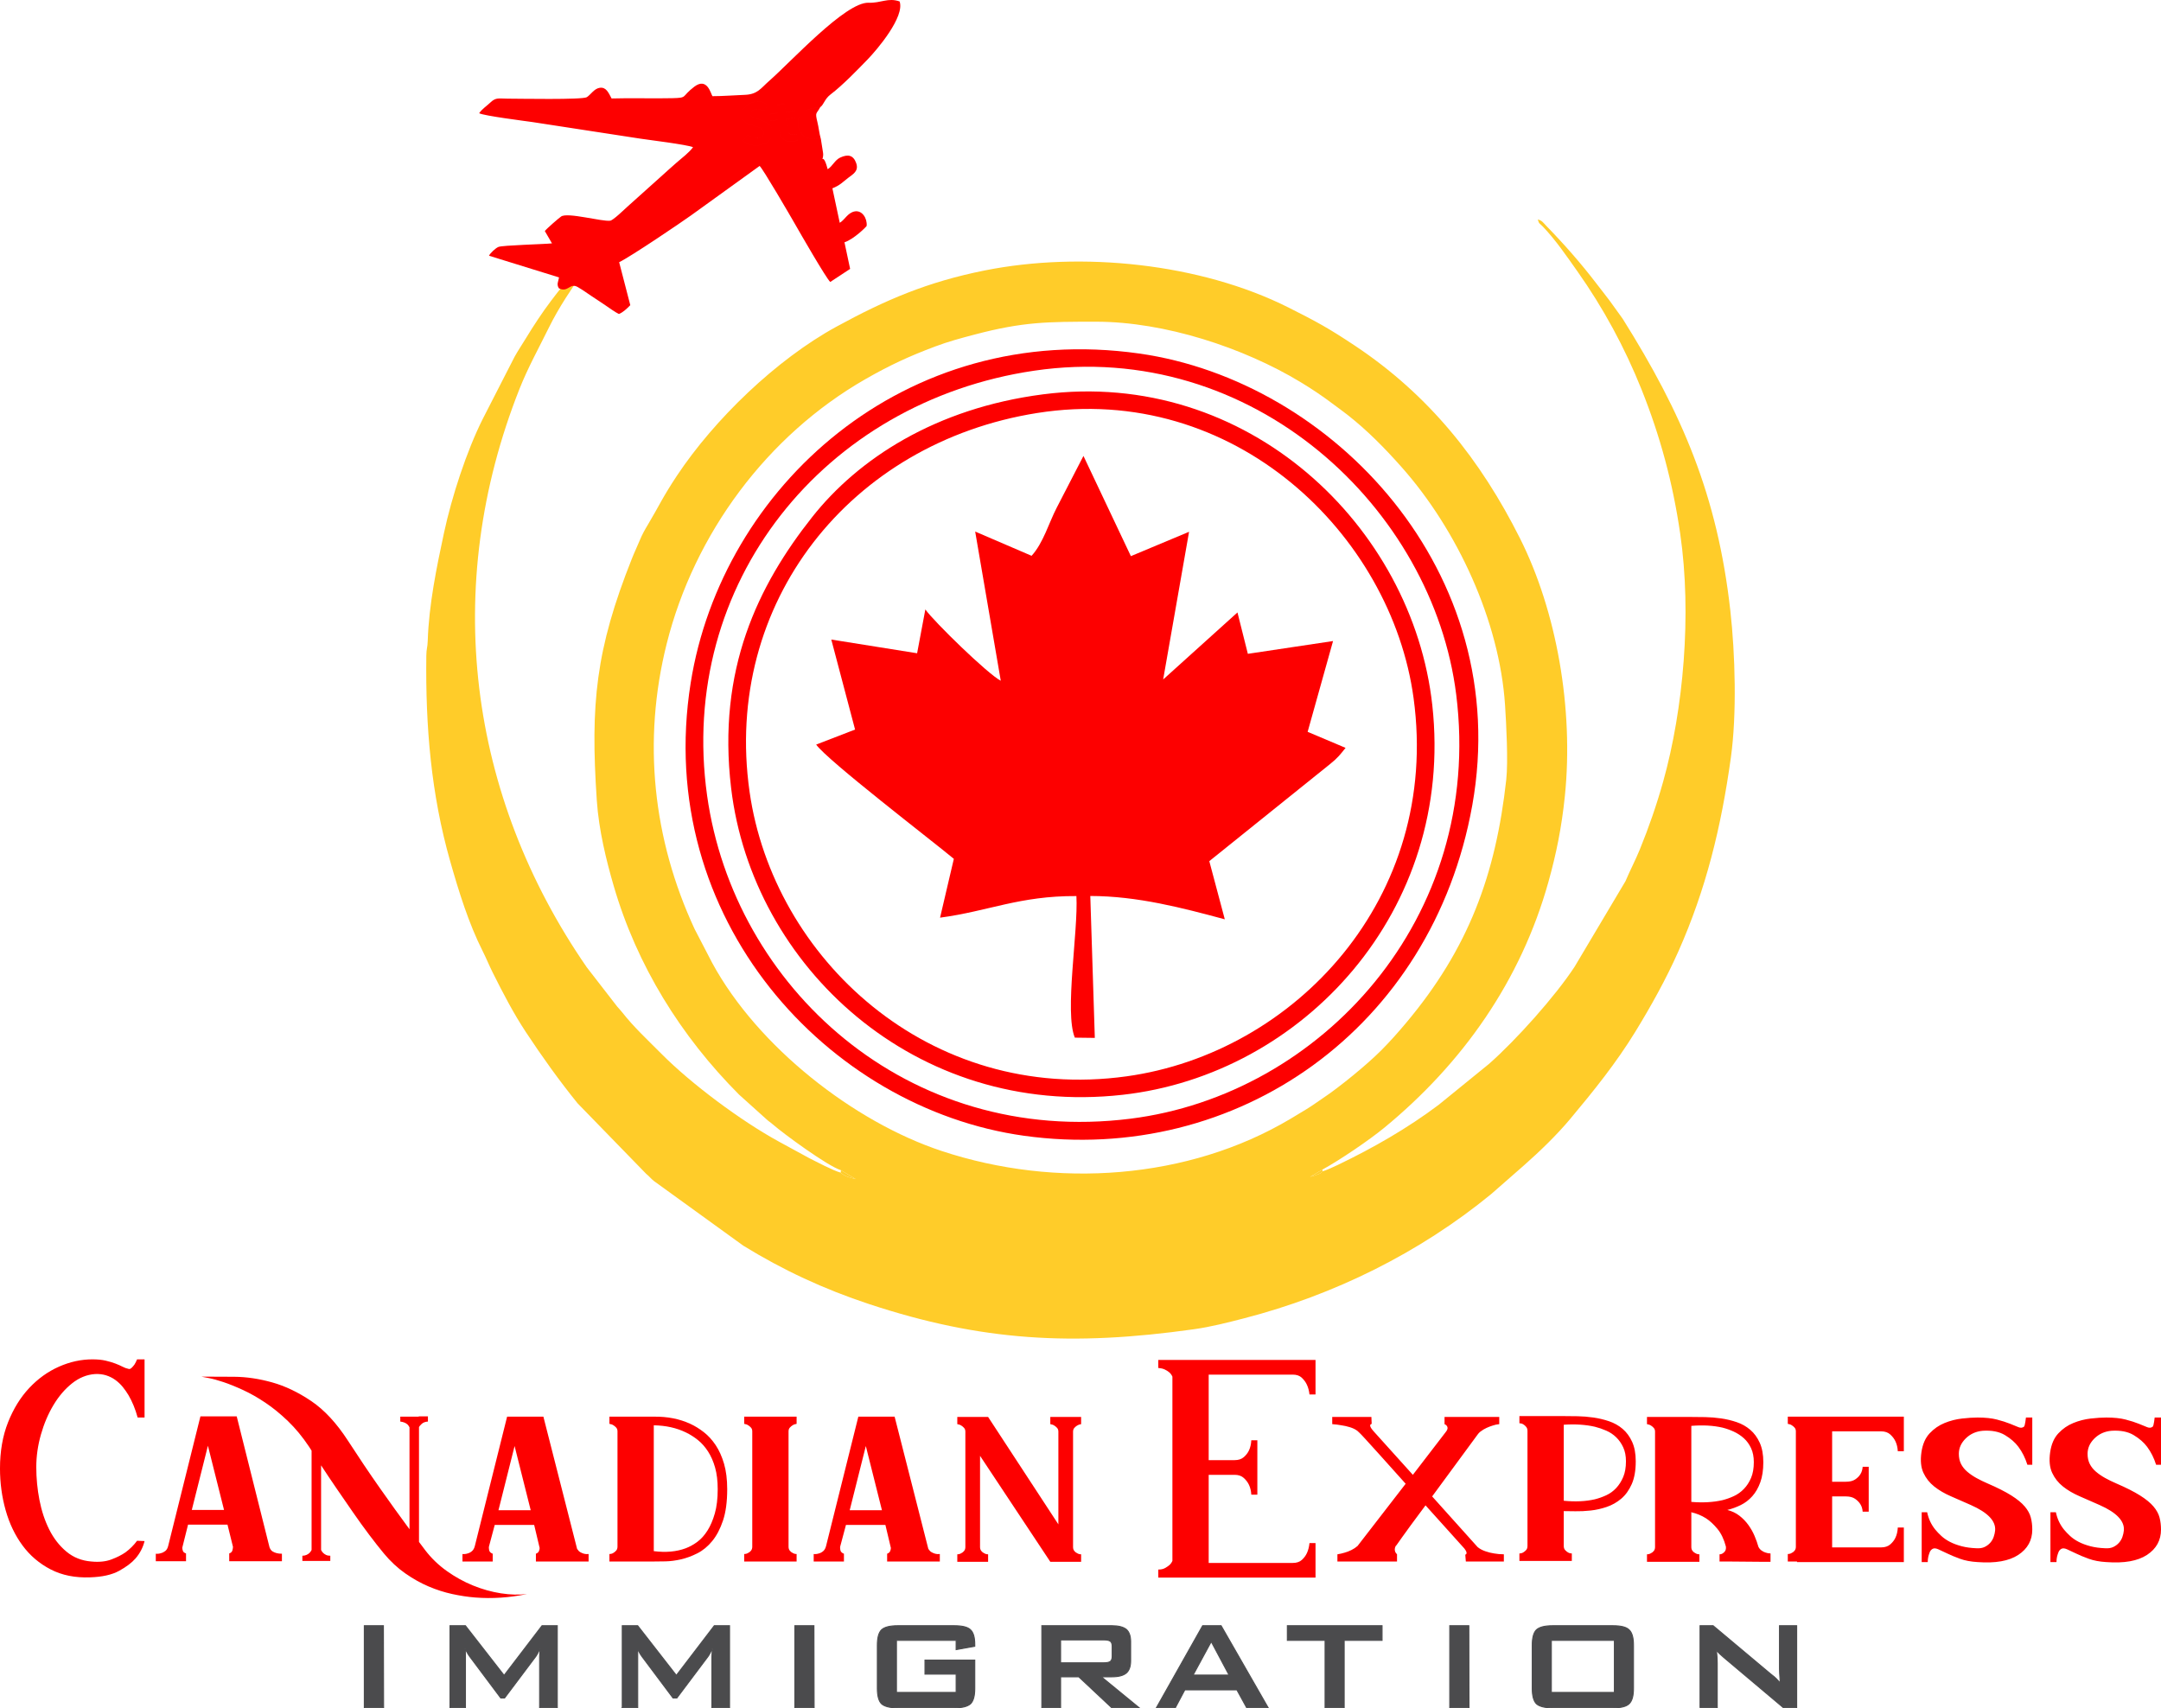 <?xml version="1.0" encoding="UTF-8"?>
<!DOCTYPE svg PUBLIC "-//W3C//DTD SVG 1.1//EN" "http://www.w3.org/Graphics/SVG/1.1/DTD/svg11.dtd">
<!-- Creator: CorelDRAW 2020 (64-Bit) -->
<svg xmlns="http://www.w3.org/2000/svg" xml:space="preserve" width="164.046mm" height="129.689mm" version="1.1" style="shape-rendering:geometricPrecision; text-rendering:geometricPrecision; image-rendering:optimizeQuality; fill-rule:evenodd; clip-rule:evenodd"
viewBox="0 0 16436.04 12993.71"
 xmlns:xlink="http://www.w3.org/1999/xlink"
 xmlns:xodm="http://www.corel.com/coreldraw/odm/2003">
 <defs>
  <style type="text/css">
   <![CDATA[
    .str0 {stroke:#4B4B4D;stroke-width:7.63;stroke-miterlimit:22.926}
    .fil2 {fill:#FFCC29}
    .fil1 {fill:#FD0000}
    .fil0 {fill:#4B4B4D;fill-rule:nonzero}
    .fil3 {fill:#FD0000;fill-rule:nonzero}
   ]]>
  </style>
 </defs>
 <g id="Layer_x0020_1">
  <path class="fil0 str0" d="M2770.95 12989.89l0 -624.7 145.07 0 1.43 624.7 -146.5 0zm651.66 0l0 -624.7 117.42 0 293.99 377.52 288.32 -377.52 116.23 0 0 624.7 -134.38 0 0 -386.41c0,-11.09 0.39,-20.36 1.21,-27.63 0.99,-9.69 2.2,-22.6 3.41,-38.74 -4.02,7.67 -7.64,14.94 -10.88,21.6 -3.43,6.65 -6.46,12.69 -9.49,18.35 -7.45,13.32 -12.71,21.8 -15.94,25.43l-234.67 312.35 -29.26 0 -234.66 -313.56c-7.47,-9.69 -14.73,-20.98 -21.78,-34.11 -8.08,-12.9 -13.33,-22.99 -15.75,-30.06 1.21,13.12 2.42,25.23 3.64,36.33l0 30.05 0 386.41 -117.42 0zm1310.24 0l0 -624.7 117.43 0 293.98 377.52 288.32 -377.52 116.22 0 0 624.7 -134.37 0 0 -386.41c0,-11.09 0.39,-20.36 1.21,-27.63 1,-9.69 2.21,-22.6 3.42,-38.74 -4.03,7.67 -7.65,14.94 -10.88,21.6 -3.44,6.65 -6.46,12.69 -9.49,18.35 -7.46,13.32 -12.72,21.8 -15.94,25.43l-234.67 312.35 -29.26 0 -234.67 -313.56c-7.46,-9.69 -14.73,-20.98 -21.78,-34.11 -8.09,-12.9 -13.32,-22.99 -15.74,-30.06 1.21,13.12 2.42,25.23 3.64,36.33l0 30.05 0 386.41 -117.43 0zm1312.66 0l0 -624.7 145.07 0 1.41 624.7 -146.48 0zm1226.7 -513.31l-454 0 0 395.87 454 0 0 -139.21 -237.09 0 0 -106.54 378.74 0 0 215.5c0,56.49 -10.49,95.23 -31.68,116.4 -22.41,20.79 -63.56,31.29 -123.49,31.29l-430.79 0c-59.93,0 -101.08,-10.5 -123.68,-31.29 -20.79,-21.37 -31.28,-60.11 -31.28,-116.4l0 -329.3c0,-56.1 10.49,-94.84 31.28,-116.01 22.39,-21.2 63.55,-31.7 123.68,-31.7l430.79 0c60.13,0 100.89,10.09 122.28,30.48 21.99,20.18 32.88,57.31 32.88,111.38l0 14.53 -141.65 25.42 0 -70.41zm1121.38 -3.64l-326.89 0 0 174.33 326.89 0c25.43,0 42.78,-3.64 52.05,-10.89 8.9,-7.67 13.33,-20.59 13.33,-38.74l0 -75.05c0,-18.57 -4.43,-31.49 -13.33,-38.75 -9.27,-7.25 -26.62,-10.89 -52.05,-10.89zm-469.72 516.95l0 -624.7 533.89 0c49.01,0 85.54,9.3 109.15,28.05 21.6,19.18 32.49,50.25 32.49,93.03l0 146.68c0,41.97 -10.89,72.64 -32.49,91.81 -22.8,19.38 -59.32,29.07 -109.15,29.07l-80.91 0 288.14 236.07 -208.44 0 -251.82 -236.07 -138.02 0 0 236.07 -142.83 0zm1150.61 -249.39l273.41 0 -135.4 -254.24 -138.01 254.24zm-279.65 249.39l352.09 -624.7 140.65 0 358.35 624.7 -163.43 0 -75.06 -136.8 -395.9 0 -72.62 136.8 -144.08 0zm1428.68 -513.31l0 513.31 -145.28 0 0 -513.31 -286.92 0 0 -111.39 720.33 0 0 111.39 -288.13 0zm802.98 513.31l0 -624.7 145.08 0 1.4 624.7 -146.48 0zm627.43 -476.99c0,-56.1 10.5,-94.84 31.28,-116.01 22.38,-21.2 63.56,-31.7 123.68,-31.7l460.05 0c60.74,0 101.49,10.5 122.07,31.7 21.98,20.56 32.88,59.31 32.88,116.01l0 329.3c0,56.89 -10.9,95.64 -32.88,116.4 -20.79,20.79 -61.54,31.29 -122.07,31.29l-460.05 0c-59.92,0 -101.08,-10.5 -123.68,-31.29 -20.78,-21.37 -31.28,-60.11 -31.28,-116.4l0 -329.3zm145.27 359.55l479.42 0 0 -395.87 -479.42 0 0 395.87zm1131.06 117.44l0 -624.7 99.48 0 439.06 368.24c17.95,13.52 31.27,24.83 40.16,33.7 8.07,8.27 18.56,19.57 31.28,33.88 -1.21,-17.95 -2.02,-32.07 -2.63,-42.36 -0.6,-10.29 -1.21,-20.79 -2.02,-31.48 -0.8,-9.68 -1.22,-20.99 -1.22,-33.89l0 -328.1 130.75 0 0 624.7 -99.47 0 -458.64 -386.41c-13.1,-11.29 -22.78,-20.17 -29.26,-26.43 -10.29,-10.48 -17.94,-18.55 -22.59,-24.22 0.4,7.07 1.21,16.55 2.22,28.25 1.21,11.91 2.01,20.59 2.42,26.43 0.8,11.91 1.2,26.83 1.2,44.6l0 337.78 -130.75 0z"/>
  <path class="fil1" d="M9043.79 4044.75l-442.62 185.23 -360.71 -762.25 -203.47 394.18c-59.21,114.08 -102.4,269.05 -191.1,365.45l-428.92 -184.41 194.65 1134.73c-96.58,-48.77 -507.22,-448.59 -573.64,-542.37l-62.64 333.35 -652.76 -104.35 180.93 684.64 -295.95 114.26c83.28,119.22 891.09,738.75 1047.15,869.16l-104.81 447.35c368.61,-49.03 603.75,-166.46 1036.97,-164.26 14.94,268.19 -92.13,885.8 -11.81,1076.87l151.91 1.9 -34.41 -1079.41c359.22,0.46 700.82,90.75 1022.98,177.46l-117.87 -442.41 918.65 -738.54c59.15,-47.32 79.11,-74.51 117.74,-123.12l-288.42 -121.88 193.23 -690.57 -648 97.21 -78.99 -314.75 -565.15 509.91 197.05 -1123.37z"/>
  <path class="fil1" d="M7865.51 2819.49c1664.12,-245.11 3033.86,1049.83 3210.18,2464.27 212.32,1703.24 -1034.31,3044.22 -2477.79,3225.09 -1702.5,213.34 -3016.81,-1008.4 -3219.84,-2457.45 -225.99,-1612.93 889.48,-2996.55 2487.45,-3231.91zm3332.27 3305.43c318.34,-1777.46 -1066.56,-3228.16 -2532.99,-3436.01 -1788.3,-253.48 -3175.76,1022.76 -3411.48,2504.54 -286.04,1798.25 1046.94,3238.03 2535.32,3445.14 1619.56,225.35 3105.26,-816.82 3409.14,-2513.67z"/>
  <path class="fil1" d="M7888.89 3141.21c1498.96,-237.34 2693.65,926.6 2862.51,2168.84 206.82,1521.67 -906.83,2699.92 -2183.49,2876.57 -1503.3,208.03 -2687.68,-901.43 -2867.02,-2165.59 -203.74,-1436.28 766.7,-2654.79 2188.01,-2879.82zm44.25 -141.92c-818.49,105.72 -1406,491.16 -1755.66,933.16 -412.47,521.41 -723.83,1159.56 -616.75,2061.55 160.72,1353.59 1399.11,2509.14 2976.68,2333.12 1370.41,-152.9 2528.26,-1398.8 2356.35,-2963.75 -149.3,-1359.14 -1404.59,-2565.06 -2960.62,-2364.08z"/>
  <path class="fil2" d="M8335.67 2446.92c-369.87,0 -554.01,0.63 -919.62,96.85 -112.51,29.61 -201.35,53.35 -302.78,91.34 -199.48,74.72 -346.56,143.04 -529.94,247.96 -748.42,428.1 -1302.72,1176.26 -1512.74,2013.73 -185.35,739.09 -104.63,1485.58 212.32,2169.08l134.66 259.46c346.07,636.73 1076.83,1208.14 1744.68,1429.16 869.59,287.78 1875.49,218 2652.25,-244.34 45.42,-27.02 78.57,-47.06 122.93,-74.13 48.11,-29.37 77.56,-52.26 124.16,-83.28 123.97,-82.5 333.27,-252.77 444.45,-364.58 66.9,-67.27 125.73,-133.56 187.3,-206.83 476.64,-567.24 682.83,-1128.67 762.82,-1850.94 15.21,-137.26 0.42,-423.31 -9.22,-568.59 -42.22,-636.36 -361.51,-1331.6 -790.34,-1813.05 -126.57,-142.09 -255.92,-274.04 -406.35,-392.28 -41.92,-32.93 -77.46,-57.76 -118.7,-88.75 -78.83,-59.21 -155.59,-110.44 -241.94,-162.57 -430.98,-260.13 -1029.7,-458.26 -1553.92,-458.26zm-1941.99 6472.14c33.37,29.25 70.96,38.87 114.52,48.96l-112.08 -67.35c-101.56,-31.35 -437.17,-277.87 -516.3,-346.94 -21.98,-19.18 -29.53,-21.31 -51.56,-41.79l-207.47 -186.67c-441.54,-443.01 -777.29,-982.05 -953.31,-1587.84 -56.03,-192.83 -113.05,-422.98 -128.33,-649.57 -49.51,-734.33 -8.47,-1146.71 267.06,-1839.2 21.3,-53.58 37.24,-84.63 59.22,-137.83 19.8,-47.95 38.46,-80.46 63.84,-122.86 81.71,-136.45 108.96,-203.89 220.13,-371.08 282.94,-425.61 753.52,-881.66 1212.03,-1132.05 372.29,-203.3 691.05,-340.41 1128.02,-427.78 734.15,-146.77 1638.93,-55.79 2312.13,282.67 218.15,109.66 305.58,158.02 500.69,287.59 567.11,376.65 959.69,871.81 1259.11,1468.75 277.22,552.69 408.83,1292.7 340.62,1958.67 -24.75,241.6 -66.1,441.68 -125.01,652.9 -209.59,751.5 -652.95,1380.66 -1250.43,1871.54 -111.86,91.92 -334.36,243.41 -469.14,317.17l-92.83 54.61c20.06,-4.95 35.65,-9.55 54.84,-17.22 27.86,-11.15 22.17,-8.03 41.23,-25.06 26.03,-7.13 85.59,-34.42 114.44,-48.27 269.34,-129.31 529.87,-278.51 766.97,-456.93l383.25 -311.67c205.17,-180.69 502.74,-512.64 650.93,-738.92l386.76 -650.44c36.38,-85.52 76.78,-161.82 109.76,-242.88 67.55,-165.99 127.11,-336.5 177.65,-517.27 152.98,-547.15 218.11,-1269 129.06,-1881.94 -56.88,-391.57 -152.87,-744.09 -293.52,-1096.32 -127.22,-318.58 -292.05,-622.29 -489.01,-900.84 -80.31,-113.63 -164.94,-237.67 -262.02,-339.56 -25.14,-26.38 -29.02,-18.28 -38.72,-54.61 34.12,9.11 40.63,24.33 64.9,49.19 134.16,137.54 264.69,286.23 380.98,438.41 33.24,43.51 64.03,81.75 99.39,128.79l99.92 138.63c453,721.33 720.95,1344.65 819.13,2219.89 37.16,331.47 50.13,787.37 4.22,1117.78 -73.62,530.13 -189.73,1004.11 -400.36,1476.96 -92.87,208.48 -206.13,412.32 -325.79,607.7 -146.4,239.06 -317.85,451.51 -496.52,665.13 -102.82,122.94 -231.63,247.02 -352.12,353.21l-248.79 217.94c-545.16,446.78 -1194.82,767.7 -1877.15,944.03 -124.09,32.07 -252.8,65.21 -383.19,83.57 -921.06,129.59 -1614.79,91.21 -2470.87,-191.5 -343.69,-113.52 -655.68,-258.92 -956.27,-443.97l-680.09 -491.93c-23.54,-18.9 -35.62,-36.1 -59.15,-54.95l-521.59 -536.35c-141.04,-174.18 -269.32,-354.27 -392.68,-540.79 -94.52,-142.9 -175.55,-299.33 -252.38,-452.91 -28.44,-56.84 -47.6,-105.9 -76.12,-162.46 -107.7,-213.48 -181.9,-453.91 -247.85,-685.62 -145.16,-509.89 -187.89,-1023.29 -181.23,-1562.1 0.68,-55.55 9.13,-61.08 10.78,-113.7 8.6,-274.59 67.92,-561.23 123.49,-820.35 59.01,-275.07 171.66,-621.59 294.79,-866.87l242.33 -473.35c28.92,-51.98 57.4,-92.64 86.67,-141.51 28.35,-47.34 62.06,-99.43 92.82,-145.75 123.24,-185.6 268.79,-351.49 411.86,-521.63 47.55,-56.56 184.27,-220.17 241.63,-235.49 -37.69,56.29 -222.25,270.11 -305.03,389.9 -94.07,136.1 -192.23,280.66 -265.44,429.5 -76.79,156.11 -160.45,306.12 -225.24,469.67 -597.57,1508.11 -389.46,3093.78 511.49,4398.96l230.9 298.08c14.91,18.43 22.4,23.83 38.52,44.46 88.17,112.85 196.29,212.51 297.41,314.53 227.45,229.52 606.16,511.59 896.22,669.94l228.29 124.38c56.25,28.27 185.31,96.38 239.59,110.62z"/>
  <path class="fil2" d="M6393.67 8919.06l2.43 -18.39 112.08 67.35c-43.56,-10.09 -81.15,-19.72 -114.52,-48.96z"/>
  <path class="fil2" d="M10057.42 8896.36l3.25 12.33c-19.06,17.03 -13.37,13.91 -41.23,25.06 -19.2,7.67 -34.79,12.27 -54.84,17.22l92.83 -54.61z"/>
  <path class="fil1" d="M5912.11 857.93c-64.6,15.16 -63.84,-4.69 -56.3,60.83l60.03 -6.76c12.59,45.56 7.77,105.14 34.36,138.78 21.5,27.18 74.16,34.49 117.85,15.36l-8.5 -46.98c-71.61,1.96 -62.99,17.88 -78.62,-115.5l69.66 -8.14 -1.31 -50.95 -74.6 8.36 -6.97 -59.79 -61.27 4.14 5.67 60.67zm331.16 199.34c-13.31,-46.84 -15.06,-82.85 -26.62,-130.16 -19.13,-78.28 -6.2,-57.99 21.89,-111.98 -40.22,9.34 -169.5,2.82 -168.36,124.69 0.41,42.17 23.97,82.96 47.94,98.2 33.73,21.46 77.47,15.41 125.15,19.26zm-557.54 -30l-33.52 39.58c44.23,59.49 188.34,52.28 216.99,-27.72 46.7,-130.46 -149.62,-127.02 -160.75,-163.28 6.17,-65.11 65.92,-43.03 109.72,-33.7 5.99,-23.8 9.78,-23.07 17.88,-45.39 -117.01,-82 -260.87,60.53 -165.06,135.15 28.96,22.53 117.79,27.95 133.43,58.64 12.23,23.97 3.28,90.94 -118.69,36.73zm557.54 30c-47.68,-3.85 -91.41,2.2 -125.15,-19.26 -23.98,-15.24 -47.53,-56.03 -47.94,-98.2 -1.14,-121.87 128.15,-115.35 168.36,-124.69 27.91,-19.65 32.57,-62.11 78.34,-96.72 90.92,-68.74 204.65,-186.72 281.21,-265.64 75.08,-77.4 284.88,-326.14 244.08,-441.92 -89.93,-30.49 -140.1,13.3 -236.25,9.93 -175.34,-6.15 -588.17,448.02 -759.87,598.25 -57.49,50.34 -84.09,98.61 -180.13,102.31 -82.29,3.16 -165.29,10.01 -247.27,10.16 -12.44,-17.79 -39.33,-146.93 -138.27,-71.87 -101.68,77.16 -46.14,84.16 -166.93,87.08 -154.26,3.71 -306.3,-2.51 -461.88,2.23 -22.29,-41.02 -39.95,-88.08 -89.51,-81.27 -43.08,5.93 -68.59,51.95 -98.66,71.32 -32.63,21 -524.47,11.3 -602.25,11.32 -65.22,0.01 -89.04,-11.08 -129.3,27.35 -30.49,29.12 -66.26,51.5 -87.5,83.61 39.72,20.1 338.99,57.55 407.39,67.44l818.99 125.9c69.92,10.19 353.96,45.52 400.26,64.85 -26.91,38.44 -86.35,84.01 -124.11,116.49 -42.51,36.55 -80.34,72.09 -123.53,110.42 -85.69,76.05 -166.98,150.32 -251,225.18 -22.17,19.76 -107.81,103.91 -131.44,107.09 -62.03,8.39 -322.61,-65.55 -372.66,-32.28 -18.03,11.99 -109.3,91.46 -124.52,110.93l54.54 93.81c-58.86,6.29 -376.33,14.27 -407.13,26.91 -21.94,9 -62.27,46.58 -71.96,67l532.7 164.94c-4.85,29.98 -21.1,52.95 -0.85,82.89 70.23,35.31 81.95,-45.12 143.44,-9.34 35.59,20.71 66.08,42.47 104.44,68.43 33.17,22.43 63.04,41.55 103.33,68.68 27.25,18.34 75.56,53.81 104.87,67.61 31.47,-12.14 61.34,-41.3 86.65,-67.07l-84.68 -326.82c92.5,-45.37 467.56,-299.34 546.93,-356.24l521.42 -375.96c24.5,20.41 233.53,379.66 267.85,439.82 34.27,60.1 240.46,418.86 269.41,442.58l151.07 -99.39 -43.01 -202.33c69.65,-22.03 166.12,-117.6 168.75,-124.7 5.41,-57.34 -34.61,-121.19 -91.33,-110.1 -53.51,10.48 -75.25,64.31 -113.31,86.56l-55.91 -262.16c59,-24.07 75.42,-45.17 118.34,-78.4 37.67,-29.21 84.33,-52.05 62.6,-113.46 -21.4,-60.47 -62.17,-70.03 -121.93,-42 -41.2,19.32 -57.44,65.52 -95.07,88.42 -24.18,-93.18 -36.38,-75.96 -40.49,-79.5 4.02,-8.19 4.01,-5.56 5.77,-20.56 1.09,-9.22 0.9,-13.94 -0.05,-23.34l-16.81 -106.32zm-557.54 -30c121.96,54.21 130.92,-12.76 118.69,-36.73 -15.64,-30.69 -104.47,-36.11 -133.43,-58.64 -95.81,-74.62 48.04,-217.15 165.06,-135.15 -8.11,22.31 -11.89,21.59 -17.88,45.39 -43.8,-9.33 -103.55,-31.41 -109.72,33.7 11.13,36.26 207.45,32.82 160.75,163.28 -28.64,80 -172.75,87.22 -216.99,27.72l33.52 -39.58zm220.7 -230.01l61.27 -4.14 6.97 59.79 74.6 -8.36 1.31 50.95 -69.66 8.14c15.63,133.39 7.01,117.46 78.62,115.5l8.5 46.98c-43.68,19.13 -96.34,11.82 -117.85,-15.36 -26.58,-33.63 -21.76,-93.22 -34.36,-138.78l-60.03 6.76c-7.54,-65.52 -8.31,-45.67 56.3,-60.83l-5.67 -60.67z"/>
  <path class="fil3" d="M1099.5 10339.25l0 442.42 -52.57 0c-17.52,-64.24 -40.88,-121.18 -70.08,-170.83 -13.15,-21.91 -27.74,-42.71 -43.8,-62.43 -16.06,-19.71 -34.69,-37.23 -55.86,-52.56 -21.16,-15.34 -44.54,-27.01 -70.08,-35.04 -25.55,-8.04 -53.65,-11.31 -84.32,-9.86 -62.79,4.39 -121.2,28.1 -175.22,71.18 -54.04,43.08 -101.12,98.2 -141.28,165.37 -40.15,67.16 -71.92,142 -95.27,224.5 -23.36,82.5 -35.03,164.63 -35.03,246.4 0,84.69 8.02,168.28 24.08,250.78 16.06,82.5 40.89,157.33 74.46,224.49 33.58,67.17 77.03,123.03 130.33,167.55 53.28,44.53 116.45,69.72 189.46,75.56 58.4,5.84 109.13,0.73 152.21,-15.33 43.07,-16.06 79.2,-34.32 108.41,-54.75 33.58,-24.83 62.79,-54.02 87.61,-87.61l56.96 2.19c-11.69,48.19 -34.31,91.99 -67.91,131.4 -29.21,33.59 -71.19,65.36 -125.93,95.28 -54.76,29.94 -128.14,46.36 -220.12,49.28 -113.88,4.37 -213.9,-15.7 -300.05,-60.24 -86.15,-44.53 -157.7,-105.49 -214.64,-182.88 -56.95,-77.4 -99.65,-166.83 -128.14,-268.3 -28.47,-101.48 -42.71,-206.98 -42.71,-316.5 0,-131.4 20.44,-248.59 61.33,-351.52 40.89,-102.95 94.55,-189.82 160.99,-260.64 66.43,-70.83 141.64,-124.84 225.59,-162.08 83.96,-37.23 169.02,-55.85 255.16,-55.85 39.43,0 73,3.29 100.75,9.86 27.74,6.57 52.21,13.87 73.37,21.89 21.17,8.05 39.44,16.06 54.76,24.1 15.33,8.05 30.3,13.51 44.9,16.42 7.29,2.93 14.97,0.73 22.98,-6.56 8.05,-7.3 15.7,-16.06 23.01,-26.27 7.28,-11.69 13.87,-24.83 19.7,-39.44l56.96 0zm2133.27 1449.92c46.72,61.33 101.84,114.62 165.36,159.9 63.51,45.26 130.32,82.13 200.41,110.59 70.07,28.47 140.53,48.19 211.35,59.14 70.81,10.94 136.89,12.77 198.21,5.48 -132.88,27.73 -264.29,36.5 -394.23,26.28 -55.49,-4.39 -113.53,-13.15 -174.12,-26.28 -60.59,-13.16 -120.82,-32.5 -180.7,-58.05 -59.86,-25.54 -119,-58.77 -177.41,-99.65 -58.4,-40.88 -112.44,-91.25 -162.08,-151.12 -35.04,-42.35 -72.64,-90.17 -112.8,-143.46 -40.15,-53.29 -80.67,-109.51 -121.55,-168.64 -40.88,-59.14 -82.13,-119.01 -123.75,-179.59 -41.62,-60.61 -81.4,-120.1 -119.37,-178.51l0 643.92c4.38,8.77 9.5,16.06 15.33,21.89 5.84,5.85 13.16,10.96 21.91,15.34 8.76,4.39 19.71,6.57 32.85,6.57l0 39.44 -212.47 0 0 -39.44c11.69,0 22.28,-2.18 31.77,-6.57 9.49,-4.38 17.15,-9.49 22.99,-15.34 5.83,-5.83 10.95,-13.13 15.33,-21.89l0 -755.63 -19.71 -30.67c-49.65,-74.45 -102.94,-139.07 -159.9,-193.83 -56.94,-54.75 -114.26,-101.47 -171.92,-140.17 -57.68,-38.69 -114.26,-70.82 -169.75,-96.37 -55.49,-25.55 -105.13,-45.63 -148.92,-60.24 -43.81,-14.6 -81.04,-24.81 -111.7,-30.66 -30.66,-5.84 -49.65,-9.49 -56.94,-10.95 74.46,0 158.06,0.37 250.78,1.09 92.72,0.73 188.71,14.97 288.01,42.72 99.29,27.73 198.58,75.19 297.87,142.35 99.29,67.18 192.01,167.19 278.15,300.05 83.23,128.51 163.54,247.87 240.93,358.12 77.38,110.23 153.3,215.73 227.78,316.48l0 -775.33c-4.38,-8.76 -9.48,-16.06 -15.33,-21.89 -13.16,-11.69 -31.39,-18.99 -54.75,-21.91l0 -37.24 140.18 0 0 -2.18 70.07 0 0 39.43c-20.44,1.45 -36.14,7.29 -47.08,17.52 -10.95,10.22 -17.89,18.25 -20.81,24.1l0 873.9 46 61.32zm-1528.76 -304.43l-122.66 -488.42 -122.64 488.42 245.31 0zm39.41 389.85l0 -59.12c13.15,-4.4 21.19,-12.05 24.11,-23 2.92,-10.95 4.38,-20.07 4.38,-27.38l-41.62 -168.64 -300.06 0 -43.8 175.22c0,7.29 1.45,15.34 4.38,24.1 2.94,8.77 10.95,15.32 24.1,19.72l0 59.12 -229.97 0 0 -56.94c13.15,1.46 26.28,0 39.42,-4.38 11.68,-2.92 22.64,-8.4 32.85,-16.42 10.23,-8.04 17.53,-20.82 21.91,-38.34l245.3 -985.6 275.98 0 249.68 996.57c5.84,14.6 13.52,24.81 22.99,30.65 9.51,5.84 20.09,10.23 31.75,13.15 11.68,2.93 24.84,4.38 39.44,4.38l0 56.94 -400.82 0z"/>
  <path class="fil3" d="M4972.43 10775.09c103.67,-1.45 196.39,16.8 278.17,54.76 35.03,16.07 69.34,37.23 102.93,63.51 33.59,26.3 63.52,59.14 89.81,98.57 26.28,39.42 47.45,86.52 63.51,141.26 16.05,54.76 24.1,119.37 24.1,193.84 0,94.91 -10.59,174.12 -31.77,237.63 -21.17,63.52 -48.55,115.72 -82.13,156.61 -33.57,40.88 -71.19,71.9 -112.81,93.08 -41.62,21.17 -83.22,36.51 -124.84,46.01 -41.62,9.47 -80.66,14.6 -117.18,15.32 -36.49,0.73 -66.42,1.09 -89.79,1.09l-337.3 0 0 -56.94c11.68,0 21.91,-2.93 30.68,-8.78 7.28,-4.37 14.24,-10.21 20.8,-17.51 6.56,-7.29 9.86,-17.52 9.86,-30.65l0 -876.1c0,-11.68 -3.3,-21.17 -9.86,-28.47 -6.56,-7.3 -13.52,-13.15 -20.8,-17.52 -8.77,-5.84 -19,-9.5 -30.68,-10.95l0 -54.76 337.3 0zm0 1022.85c91.99,11.67 173.04,4.37 243.12,-21.91 30.66,-11.68 60.23,-28.1 88.7,-49.26 28.47,-21.18 54.03,-49.65 76.66,-85.42 22.64,-35.78 41.26,-79.21 55.86,-130.32 14.6,-51.12 21.91,-112.43 21.91,-183.98 0,-62.79 -6.58,-117.54 -19.71,-164.26 -13.17,-46.73 -31.05,-87.62 -53.67,-122.65 -22.63,-35.04 -48.54,-64.24 -77.75,-87.61 -29.21,-23.35 -59.13,-42.34 -89.79,-56.94 -71.55,-35.05 -153.33,-53.3 -245.32,-54.76l0 957.13zm1086.36 -968.08c-11.68,1.45 -21.9,5.11 -30.67,10.95 -7.3,4.38 -14.24,10.22 -20.8,17.52 -6.58,7.3 -9.86,16.79 -9.86,28.47l0 878.27c0,11.68 3.28,21.53 9.86,29.58 6.56,8.04 13.5,13.5 20.8,16.41 8.77,5.85 18.99,8.78 30.67,8.78l0 56.94 -61.33 0 -275.96 0 -61.35 0 0 -56.94c11.68,0 21.92,-2.93 30.69,-8.78 7.29,-2.92 14.22,-8.38 20.8,-16.41 6.56,-8.05 9.86,-17.89 9.86,-29.58l0 -15.33 0 -847.61 0 -15.33c0,-11.68 -3.3,-21.17 -9.86,-28.47 -6.58,-7.3 -13.51,-13.15 -20.8,-17.52 -8.77,-5.84 -19.01,-9.5 -30.69,-10.95l0 -54.76 61.35 0 275.96 0 61.33 0 0 54.76zm2102.6 922.07l0 15.34c0,11.67 3.29,21.54 9.87,29.58 6.56,8.03 13.51,13.51 20.79,16.42 8.78,5.84 18.99,8.76 30.67,8.76l0 56.95 -61.33 0 -111.69 0 -61.34 0 -534.4 -806 0 678.96 0 15.34c0,11.67 3.29,21.54 9.85,29.58 6.58,8.03 13.5,13.51 20.81,16.42 8.76,5.84 18.99,8.76 30.68,8.76l0 56.95 -61.34 0 -111.7 0 -61.33 0 0 -56.95c11.68,0 21.91,-2.92 30.66,-8.76 7.31,-2.92 14.24,-8.4 20.82,-16.42 6.57,-8.04 9.85,-17.9 9.85,-29.58l0 -15.34 0 -847.6 0 -15.34c0,-11.67 -3.28,-21.17 -9.85,-28.46 -6.58,-7.3 -13.51,-13.15 -20.82,-17.53 -8.75,-5.84 -18.98,-9.48 -30.66,-10.95l0 -54.74 61.33 0 111.7 0 61.34 0 534.4 816.95 0 -689.92 0 -15.34c0,-11.67 -3.3,-21.17 -9.86,-28.46 -6.56,-7.3 -13.51,-13.15 -20.8,-17.53 -8.77,-5.84 -19,-9.48 -30.68,-10.95l0 -54.74 61.34 0 111.69 0 61.33 0 0 54.74c-11.68,1.47 -21.89,5.11 -30.67,10.95 -7.28,4.39 -14.23,10.23 -20.79,17.53 -6.58,7.29 -9.87,16.79 -9.87,28.46l0 15.34 0 847.6z"/>
  <path class="fil3" d="M10005.57 10343.63l0 111.71 0 151.12 -46 0c-2.92,-27.74 -9.5,-52.57 -19.72,-74.47 -8.76,-18.98 -21.53,-36.5 -38.32,-52.57 -16.79,-16.05 -39.8,-24.08 -69,-24.08l-19.7 0 -619.85 0 0 650.49 177.41 0 19.73 0c29.2,0 52.55,-7.67 70.07,-23 17.51,-15.34 30.66,-32.49 39.43,-51.48 10.23,-21.9 16.06,-47.45 17.52,-76.65l45.99 0 0 151.13 0 111.69 0 151.12 -45.99 0c-1.46,-27.74 -7.29,-52.56 -17.52,-74.47 -8.77,-18.97 -21.91,-36.49 -39.43,-52.55 -17.52,-16.07 -40.88,-24.1 -70.07,-24.1l-19.73 0 -177.41 0 0 670.21 619.85 0 19.7 0c29.21,0 52.21,-7.67 69,-23 16.79,-15.34 29.57,-32.49 38.32,-51.47 10.22,-21.9 16.8,-47.45 19.72,-76.66l46 0 0 151.13 0 111.69 -812.58 0 -275.96 0 -107.32 0 0 -61.34c20.43,0 37.22,-3.64 50.37,-10.94 13.15,-7.29 24.1,-14.6 32.84,-21.9 10.24,-8.75 18.27,-19.72 24.11,-32.84l0 -1401.75c-5.83,-13.14 -13.87,-24.09 -24.11,-32.84 -8.75,-7.3 -19.7,-14.25 -32.84,-20.82 -13.15,-6.57 -29.94,-10.58 -50.37,-12.04l0 -61.33 107.32 0 275.96 0 812.58 0zm1432.4 1533.15l-289.1 0 -4.39 -52.56c4.39,0 7.3,-2.19 8.77,-6.57 1.45,-2.93 1.45,-7.29 0,-13.14 -1.46,-5.84 -6.58,-14.61 -15.33,-26.28l-295.69 -328.54c-46.72,62.77 -84.33,113.53 -112.81,152.21 -28.47,38.7 -50.37,69 -65.71,90.89 -15.33,21.91 -25.92,36.87 -31.75,44.91 -5.85,8.03 -9.5,13.15 -10.95,15.33 -1.46,2.19 -2.19,2.93 -2.19,2.19 0,-0.74 -1.45,1.09 -4.38,5.48 -7.3,14.6 -8.04,29.2 -2.18,43.8 2.92,5.84 7.29,11.68 13.15,17.51l0 54.75 -453.39 0 0 -54.75c18.98,-2.92 37.97,-7.3 56.95,-13.14 16.06,-4.38 32.85,-10.95 50.37,-19.72 17.52,-8.76 32.87,-18.99 46,-30.67l365.78 -473.08c-86.15,-96.36 -152.95,-170.83 -200.4,-223.4 -47.46,-52.57 -82.87,-91.63 -106.23,-117.17 -23.35,-25.56 -38.32,-41.26 -44.91,-47.1 -6.56,-5.83 -12.05,-10.94 -16.43,-15.32 -16.06,-11.68 -35.03,-20.81 -56.94,-27.38 -21.89,-6.58 -43.08,-11.32 -63.52,-14.24 -23.34,-4.38 -46.72,-7.29 -70.08,-8.77l0 -54.74 297.87 0 2.2 52.56c-5.86,1.45 -9.5,4.39 -10.95,8.76 -1.46,2.93 -0.73,8.04 2.18,15.34 2.91,7.29 10.22,17.52 21.89,30.65l300.07 332.93 254.05 -330.72c11.69,-16.06 13.17,-29.93 4.4,-41.62 -4.4,-5.83 -10.24,-10.22 -17.52,-13.15l0 -54.74 416.15 0 0 54.74c-17.53,1.47 -34.33,5.11 -50.39,10.95 -14.61,4.39 -29.94,10.23 -46,17.53 -16.06,7.29 -30.66,16.05 -43.8,26.28 -2.92,1.45 -8.02,5.84 -15.33,13.14 -2.92,4.39 -5.83,8.04 -8.76,10.96l-346.06 470.89 346.06 385.48c16.07,13.15 35.77,23.74 59.14,31.75 23.35,8.04 45.26,13.52 65.7,16.44 24.84,4.38 49.64,6.56 74.47,6.56l0 54.75zm455.57 -1106.06c30.66,0 65.71,0.36 105.13,1.09 39.41,0.74 79.57,4.02 120.46,9.85 40.89,5.85 80.66,15.34 119.37,28.48 38.68,13.14 73.01,32.48 102.94,58.04 29.93,25.55 54.01,58.4 72.27,98.55 18.26,40.17 27.37,89.43 27.37,147.85 0,70.07 -10.21,128.13 -30.66,174.11 -20.43,46 -47.08,82.87 -79.93,110.61 -32.85,27.73 -69.72,48.55 -110.62,62.42 -40.87,13.88 -81.76,23 -122.64,27.37 -40.89,4.39 -79.21,6.21 -114.99,5.48 -35.77,-0.73 -65.33,-1.09 -88.69,-1.09l0 251.88 0 13.13c0,13.15 3.29,23.36 9.85,30.67 6.57,7.29 13.51,13.14 20.81,17.52 8.76,5.84 18.98,8.77 30.66,8.77l0 56.95 -61.32 0 -275.98 0 -61.32 0 0 -56.95c11.68,0 21.89,-2.93 30.66,-8.77 7.31,-4.39 14.24,-10.23 20.8,-17.52 6.58,-7.3 9.86,-17.52 9.86,-30.67l0 -13.13 0 -849.81 0 -13.15c0,-11.68 -3.28,-21.54 -9.86,-29.57 -6.56,-8.04 -13.49,-14.25 -20.8,-18.62 -8.77,-5.85 -18.98,-8.78 -30.66,-8.78l0 -54.74 61.32 0 275.98 0zm0 643.93c87.6,8.76 166.46,5.1 236.53,-10.96 29.21,-7.29 58.04,-17.52 86.52,-30.66 28.47,-13.15 53.67,-31.4 75.55,-54.76 21.91,-23.35 39.81,-51.47 53.67,-84.32 13.88,-32.85 20.8,-72.64 20.8,-119.36 0,-40.89 -6.92,-76.31 -20.8,-106.23 -13.87,-29.94 -31.76,-55.49 -53.67,-76.66 -21.88,-21.18 -47.08,-37.96 -75.55,-50.38 -28.47,-12.41 -57.31,-22.26 -86.52,-29.57 -70.07,-16.06 -148.93,-21.17 -236.53,-15.33l0 578.23zm970.26 8.76c87.62,7.29 166.46,2.92 236.55,-13.15 29.21,-7.3 58.02,-17.52 86.51,-30.67 28.47,-13.14 54.03,-31.39 76.66,-54.75 22.63,-23.35 40.88,-51.47 54.75,-84.32 13.88,-32.85 20.82,-72.64 20.82,-119.37 0,-40.89 -6.94,-76.3 -20.82,-106.22 -13.88,-29.94 -32.12,-55.13 -54.75,-75.56 -22.62,-20.44 -48.18,-37.23 -76.66,-50.38 -28.48,-13.15 -57.3,-23.35 -86.51,-30.66 -70.09,-16.06 -148.93,-20.45 -236.55,-13.15l0 578.23zm0 78.84l2.2 -2.18 -2.2 0 0 2.18zm273.78 -17.51c35.04,8.76 65.7,23.35 91.99,43.8 26.29,20.44 48.92,43.79 67.9,70.07 18.98,26.28 34.68,54.03 47.09,83.23 12.41,29.21 22.25,56.96 29.57,83.23 5.83,11.68 13.88,21.18 24.08,28.47 10.23,7.3 20.46,12.41 30.69,15.34 11.66,4.38 24.08,6.57 37.22,6.57l0 63.51 -74.47 0 -251.88 -2.19 -61.32 0 0 -54.75c10.23,0 18.99,-2.92 26.29,-8.76 7.29,-4.38 13.15,-10.58 17.51,-18.62 4.38,-8.05 5.84,-18.63 4.38,-31.75 -14.6,-55.49 -36.13,-100.4 -64.6,-134.71 -28.47,-34.32 -57.32,-60.97 -86.52,-79.95 -35.04,-21.89 -72.29,-37.22 -111.7,-45.99l0 265.02c0,11.67 3.29,21.54 9.86,29.58 6.57,8.03 13.5,13.51 20.81,16.42 8.75,5.84 18.99,8.76 30.67,8.76l0 56.95 -398.63 0 0 -56.95c11.69,0 21.9,-2.92 30.67,-8.76 7.3,-2.92 14.24,-8.4 20.8,-16.42 6.58,-8.04 9.86,-17.9 9.86,-29.58l0 -878.28c0,-11.67 -3.28,-21.17 -9.86,-28.46 -6.56,-7.3 -13.5,-13.15 -20.8,-17.53 -8.77,-5.84 -18.98,-9.48 -30.67,-10.95l0 -54.74 337.3 0c30.67,0 65.71,0.35 105.14,1.09 39.41,0.73 79.57,4.02 120.46,9.86 40.87,5.84 80.66,15.33 119.37,28.46 38.68,13.15 73.01,32.49 102.94,58.04 29.93,25.56 54.01,58.41 72.28,98.56 18.24,40.16 27.37,89.44 27.37,147.84 0,59.87 -7.66,110.97 -22.99,153.32 -15.33,42.33 -35.78,77.75 -61.33,106.22 -25.56,28.47 -54.75,50.74 -87.61,66.8 -32.85,16.06 -66.81,28.47 -101.84,37.24zm1342.6 -709.65l0 111.71 0 151.13 -45.99 0c-1.46,-27.75 -7.31,-52.58 -17.52,-74.47 -8.77,-18.99 -21.91,-36.51 -39.44,-52.56 -17.51,-16.07 -40.89,-24.1 -70.08,-24.1l-19.72 0 -352.62 0 0 383.27 85.41 0 19.72 0c29.21,0 52.57,-5.83 70.09,-17.51 17.52,-11.68 30.66,-24.82 39.44,-39.43 10.22,-16.05 16.06,-35.04 17.51,-56.93l45.99 0 0 113.87 0 111.71 0 116.07 -45.99 0c-1.45,-21.89 -7.29,-40.88 -17.51,-56.94 -8.78,-14.6 -21.91,-28.1 -39.44,-40.52 -17.52,-12.4 -40.89,-18.62 -70.09,-18.62l-19.72 0 -85.41 0 0 387.68 352.62 0 19.72 0c29.2,0 52.57,-7.67 70.08,-23 17.52,-15.34 30.67,-32.49 39.44,-51.48 10.21,-21.9 16.06,-47.45 17.52,-76.65l45.99 0 0 151.13 0 111.68 -812.56 0 0 -4.38 -8.77 0 -61.33 0 0 -56.94c11.68,0 21.9,-2.93 30.67,-8.78 7.29,-2.92 14.24,-8.38 20.8,-16.41 6.58,-8.05 9.86,-17.89 9.86,-29.58l0 -15.33 0 -847.61 0 -15.33c0,-11.68 -3.28,-21.17 -9.86,-28.47 -6.56,-7.3 -13.51,-13.15 -20.8,-17.52 -8.77,-5.84 -18.99,-9.5 -30.67,-10.95l0 -54.76 61.33 0 8.77 0 267.19 0 545.37 0zm600.11 107.34c-51.09,4.38 -94.17,23.73 -129.21,58.03 -35.06,34.33 -52.57,73.38 -52.57,117.18 0,29.2 5.46,54.74 16.42,76.65 10.96,21.92 26.65,41.62 47.09,59.14 20.45,17.52 43.8,33.59 70.09,48.19 26.29,14.6 54.75,28.45 85.42,41.62 74.46,32.11 134.34,62.41 179.59,90.88 45.27,28.47 79.57,56.58 102.94,84.32 23.36,27.74 38.68,55.86 46,84.32 7.29,28.47 10.96,58.77 10.96,90.89 0,81.78 -35.43,146.02 -106.24,192.74 -70.81,46.72 -174.11,64.97 -309.91,54.75 -51.11,-2.92 -95.64,-11.32 -133.6,-25.18 -37.97,-13.88 -70.45,-27.38 -97.48,-40.52 -27.01,-13.16 -49.63,-23.74 -67.89,-31.77 -18.25,-8.03 -32.49,-9.12 -42.7,-3.28 -10.23,5.84 -17.54,14.24 -21.92,25.19 -4.37,10.94 -8.02,22.26 -10.93,33.94 -2.94,13.14 -4.39,27.01 -4.39,41.61l-46 0 0 -378.9 41.62 0c10.22,49.64 30.66,93.45 61.32,131.41 13.16,16.06 28.85,32.49 47.09,49.28 18.25,16.79 40.17,31.76 65.72,44.91 25.54,13.13 55.12,24.08 88.71,32.85 33.57,8.77 71.53,13.87 113.88,15.32 23.36,1.47 43.43,-1.81 60.24,-9.85 16.78,-8.04 31.02,-18.63 42.7,-31.77 11.69,-13.13 20.44,-28.1 26.29,-44.89 5.83,-16.78 9.5,-33.22 10.95,-49.28 5.84,-71.56 -55.48,-135.8 -183.98,-192.74 -52.55,-23.36 -103.31,-45.63 -152.22,-66.8 -48.9,-21.18 -91.25,-46 -127.02,-74.46 -35.79,-28.48 -63.17,-63.15 -82.14,-104.05 -18.98,-40.88 -24.1,-92.71 -15.33,-155.49 8.75,-61.35 29.57,-109.52 62.41,-144.57 32.85,-35.05 70.83,-61.33 113.91,-78.85 43.06,-17.52 87.24,-28.84 132.49,-33.94 45.28,-5.11 84.69,-7.67 118.28,-7.67 58.41,0 107.33,5.13 146.74,15.34 39.43,10.23 72.64,20.81 99.66,31.76 27.01,10.94 48.54,19.7 64.6,26.28 16.07,6.57 29.95,5.48 41.62,-3.29 4.39,-4.38 8.04,-16.79 10.95,-37.23 1.45,-8.77 2.92,-19.71 4.38,-32.86l48.2 0 0 359.21 -37.25 0c-16.05,-51.11 -38.69,-96.37 -67.9,-135.79 -24.81,-33.59 -59.12,-63.52 -102.93,-89.81 -43.8,-26.28 -100.02,-37.22 -168.66,-32.84zm979.04 0c-51.12,4.38 -94.18,23.73 -129.24,58.03 -35.03,34.33 -52.55,73.38 -52.55,117.18 0,29.2 5.47,54.74 16.42,76.65 10.96,21.92 26.66,41.62 47.09,59.14 20.44,17.52 43.8,33.59 70.09,48.19 26.29,14.6 54.74,28.45 85.4,41.62 74.47,32.11 134.34,62.41 179.61,90.88 45.27,28.47 79.57,56.58 102.93,84.32 23.37,27.74 38.7,55.86 46.01,84.32 7.29,28.47 10.94,58.77 10.94,90.89 0,81.78 -35.4,146.02 -106.22,192.74 -70.83,46.72 -174.12,64.97 -309.92,54.75 -51.1,-2.92 -95.62,-11.32 -133.6,-25.18 -37.96,-13.88 -70.44,-27.38 -97.46,-40.52 -27.02,-13.16 -49.64,-23.74 -67.91,-31.77 -18.24,-8.03 -32.48,-9.12 -42.71,-3.28 -10.21,5.84 -17.51,14.24 -21.89,25.19 -4.38,10.94 -8.04,22.26 -10.95,33.94 -2.93,13.14 -4.38,27.01 -4.38,41.61l-45.99 0 0 -378.9 41.61 0c10.21,49.64 30.66,93.45 61.33,131.41 13.14,16.06 28.84,32.49 47.09,49.28 18.24,16.79 40.15,31.76 65.7,44.91 25.56,13.13 55.13,24.08 88.7,32.85 33.58,8.77 71.55,13.87 113.91,15.32 23.34,1.47 43.43,-1.81 60.23,-9.85 16.78,-8.04 31.02,-18.63 42.71,-31.77 11.68,-13.13 20.43,-28.1 26.28,-44.89 5.84,-16.78 9.48,-33.22 10.94,-49.28 5.85,-71.56 -55.47,-135.8 -183.97,-192.74 -52.57,-23.36 -103.31,-45.63 -152.21,-66.8 -48.93,-21.18 -91.26,-46 -127.05,-74.46 -35.76,-28.48 -63.14,-63.15 -82.12,-104.05 -18.98,-40.88 -24.11,-92.71 -15.34,-155.49 8.76,-61.35 29.58,-109.52 62.43,-144.57 32.84,-35.05 70.82,-61.33 113.88,-78.85 43.07,-17.52 87.25,-28.84 132.51,-33.94 45.28,-5.11 84.68,-7.67 118.27,-7.67 58.41,0 107.34,5.13 146.75,15.34 39.43,10.23 72.64,20.81 99.66,31.76 27.02,10.94 48.54,19.7 64.6,26.28 16.06,6.57 29.94,5.48 41.62,-3.29 4.38,-4.38 8.04,-16.79 10.95,-37.23 1.46,-8.77 2.93,-19.71 4.38,-32.86l48.18 0 0 359.21 -37.22 0c-16.06,-51.11 -38.7,-96.37 -67.91,-135.79 -24.81,-33.59 -59.13,-63.52 -102.94,-89.81 -43.81,-26.28 -100.01,-37.22 -168.64,-32.84z"/>
  <path class="fil3" d="M6707.89 11486.92l-122.64 -488.42 -122.66 488.42 245.31 0zm352.61 293.49c7.31,11.68 15.33,20.08 24.11,25.19 8.75,5.1 18.24,9.12 28.47,12.04 10.22,2.92 21.89,3.65 35.03,2.19l0 56.94 -400.81 0 0 -59.13c11.69,-4.38 19.36,-10.95 23.01,-19.71 3.64,-8.77 5.46,-16.79 5.46,-24.1l-41.6 -175.23 -300.07 0 -43.8 164.28c-1.45,4.37 -1.1,13.13 1.11,26.27 2.16,13.14 11.3,22.63 27.36,28.47l0 59.13 -229.97 0 0 -56.94c13.15,1.45 26.29,0 39.44,-4.38 11.67,-2.93 22.61,-8.77 32.84,-17.52 10.22,-8.77 17.52,-21.91 21.9,-39.44l245.31 -983.41 275.96 0 256.25 1005.32z"/>
  <path class="fil3" d="M4036.5 11486.92l-122.65 -488.42 -122.65 488.42 245.31 0zm352.61 293.49c7.31,11.68 15.33,20.08 24.11,25.19 8.75,5.1 18.24,9.12 28.47,12.04 10.21,2.92 21.89,3.65 35.03,2.19l0 56.94 -400.81 0 0 -59.13c11.69,-4.38 19.36,-10.95 23.01,-19.71 3.64,-8.77 5.46,-16.79 5.46,-24.1l-41.61 -175.23 -300.06 0 -43.8 164.28c-1.46,4.37 -1.1,13.13 1.11,26.27 2.16,13.14 11.3,22.63 27.36,28.47l0 59.13 -229.97 0 0 -56.94c13.15,1.45 26.29,0 39.44,-4.38 11.67,-2.93 22.62,-8.77 32.84,-17.52 10.22,-8.77 17.53,-21.91 21.9,-39.44l245.31 -983.41 275.96 0 256.25 1005.32z"/>
 </g>
</svg>
